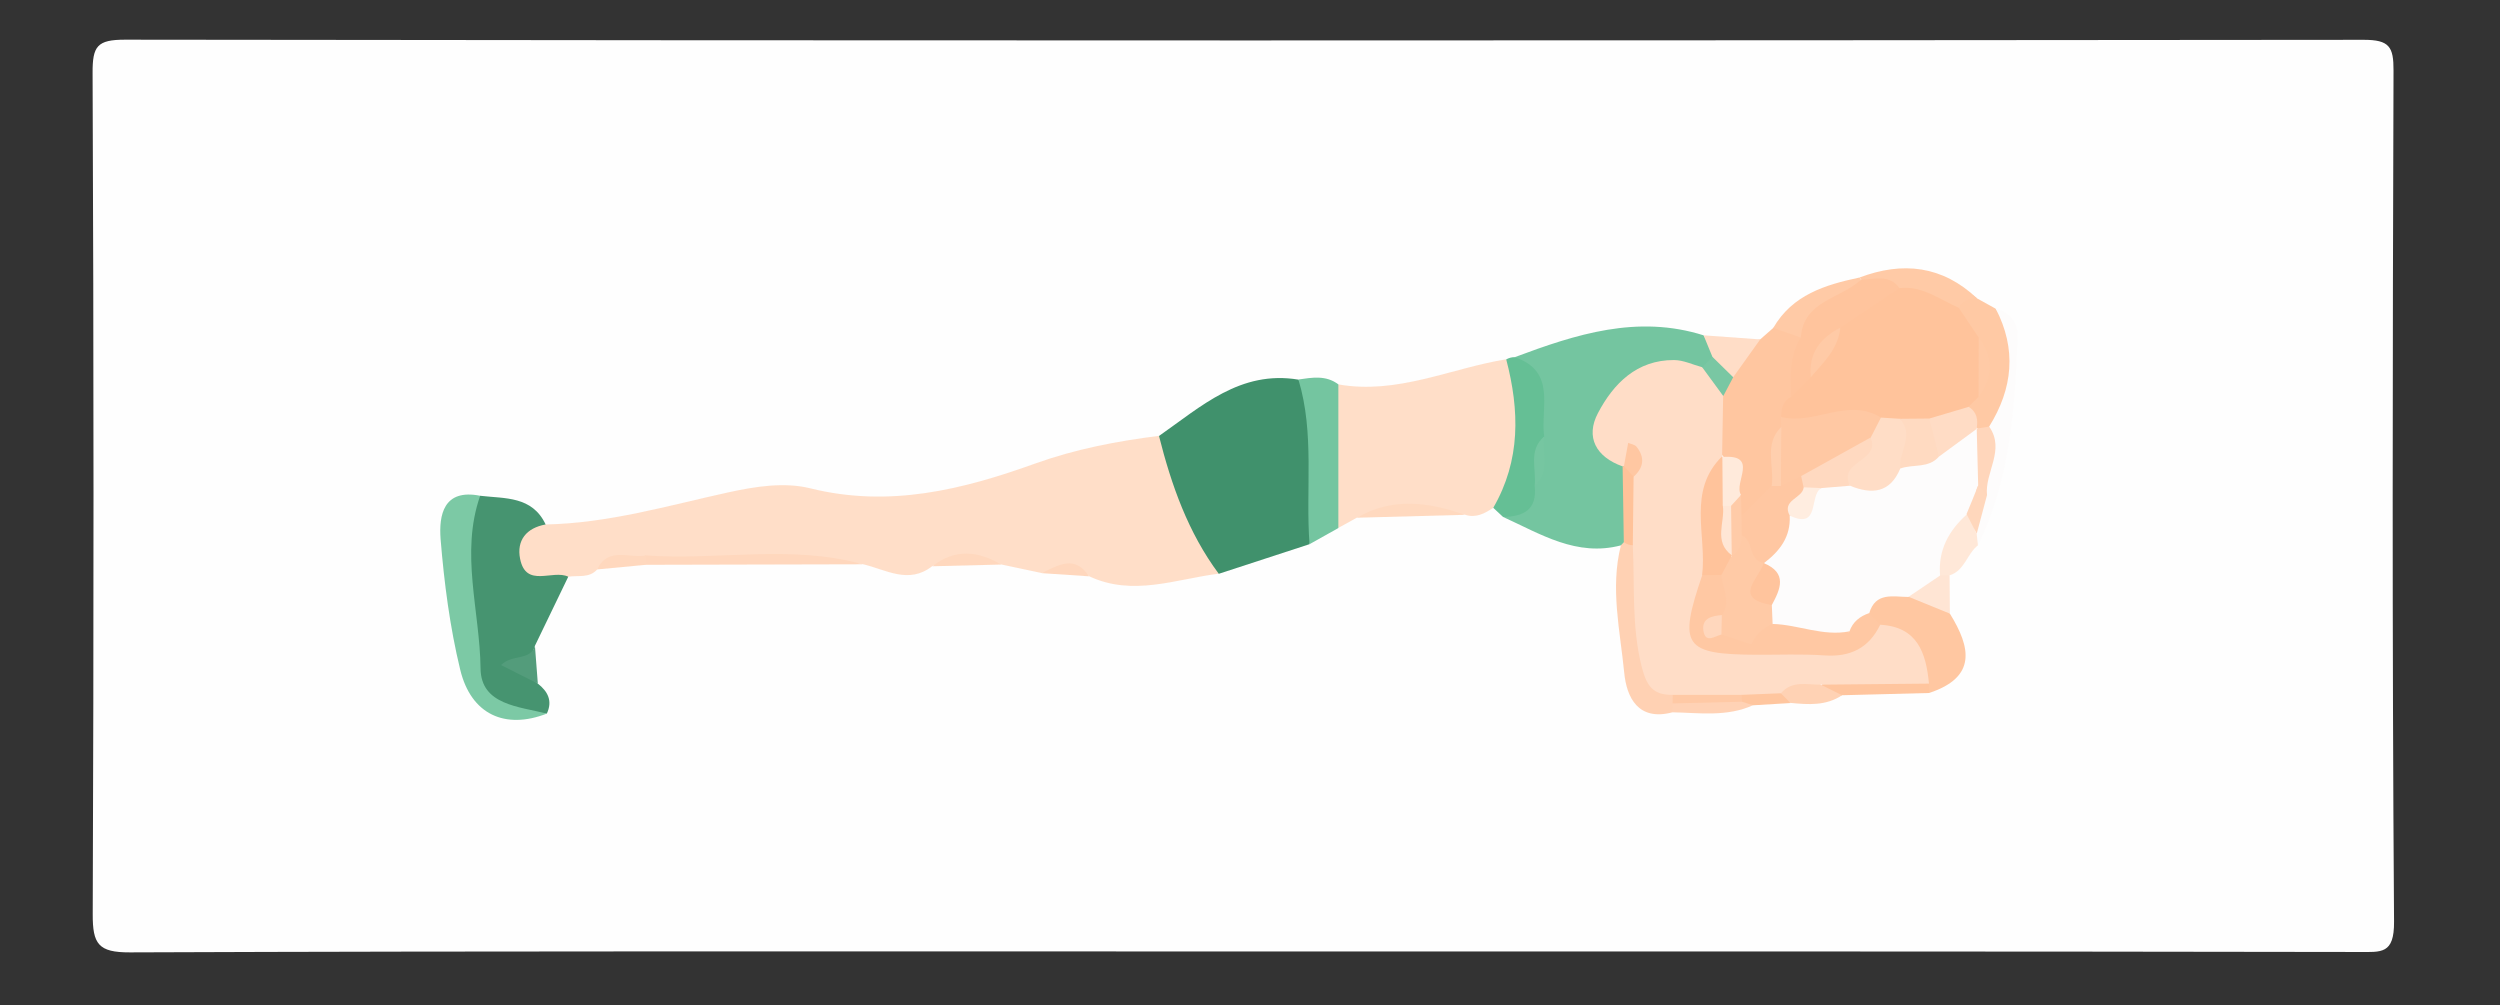 <?xml version="1.0" encoding="utf-8"?>
<!-- Generator: Adobe Illustrator 24.2.1, SVG Export Plug-In . SVG Version: 6.00 Build 0)  -->
<svg version="1.1" id="Calque_1" xmlns="http://www.w3.org/2000/svg" xmlns:xlink="http://www.w3.org/1999/xlink" x="0px" y="0px"
	 viewBox="0 0 189 76" style="enable-background:new 0 0 189 76;" xml:space="preserve">
<rect x="0" y="0" width="189" height="76" fill="#333333" stroke="none"/>
<style type="text/css">
	.st0{fill:#FEFEFE;}
	.st1{fill:#FFDEC8;}
	.st2{fill:#40916C;}
	.st3{fill:#74C5A0;}
	.st4{fill:#469470;}
	.st5{fill:#FFC6A0;}
	.st6{fill:#7CC9A5;}
	.st7{fill:#FFC7A1;}
	.st8{fill:#65BF95;}
	.st9{fill:#FFC9A4;}
	.st10{fill:#FFD1B3;}
	.st11{fill:#FDFCFC;}
	.st12{fill:#FFD7BD;}
	.st13{fill:#FFCAA6;}
	.st14{fill:#FFE8D8;}
	.st15{fill:#FFDDC7;}
	.st16{fill:#FFD9BF;}
	.st17{fill:#FFC59E;}
	.st18{fill:#FFE5D4;}
	.st19{fill:#FFD2B4;}
	.st20{fill:#FFD2B5;}
	.st21{fill:#539C7B;}
	.st22{fill:#FFD8BE;}
	.st23{fill:#FFC69F;}
	.st24{fill:#FFC299;}
	.st25{fill:#79C7A3;}
	.st26{fill:#76C6A1;}
	.st27{fill:#FFC39B;}
	.st28{fill:#FFC8A3;}
	.st29{fill:#FFC49D;}
	.st30{fill:#FFC7A2;}
	.st31{fill:#FFEADB;}
	.st32{fill:#FFCFAE;}
	.st33{fill:#FFCBA8;}
	.st34{fill:#FFDCC5;}
	.st35{fill:#FFD6BB;}
	.st36{fill:#FFC9A5;}
	.st37{fill:#FFD7BC;}
	.st38{fill:#FFDDC6;}
	.st39{fill:#FFDAC1;}
	.st40{fill:#FFD9C0;}
	.st41{fill:#FFEDE0;}
	.st42{fill:#FFE6D5;}
</style>
<g>
	<path class="st0" d="M94.08,71.93c-28.08,0-56.17-0.04-84.25,0.07c-2.4,0.01-2.83-0.63-2.82-2.9C7.09,47.91,7.09,26.71,7,5.52
		C6.99,3.49,7.34,3,9.45,3c56.42,0.08,112.83,0.07,169.25,0.01c1.93,0,2.26,0.52,2.25,2.33c-0.07,21.44-0.11,42.89,0.04,64.33
		c0.02,2.49-0.97,2.3-2.67,2.3C150.24,71.92,122.16,71.93,94.08,71.93z"/>
	<path class="st1" d="M45.15,43.05c-0.61,0.68-1.44,0.43-2.19,0.55c-1.83,0.91-3.72,1.32-4.32-1.24c-0.41-1.73,0.3-3.2,2.61-2.71
		c4.72-0.09,9.23-1.42,13.78-2.42c2.1-0.46,4.27-0.8,6.24-0.31c5.96,1.48,11.5,0.1,17-1.88c3.04-1.09,6.17-1.69,9.35-2.09
		c2.34,3.11,3.46,6.76,4.52,10.42c-3.26,0.41-6.51,1.75-9.81,0.19c-1.14-0.99-2.38-0.38-3.59-0.24c-1.02-0.22-2.04-0.44-3.06-0.65
		c-1.74-0.44-3.48-0.69-5.2,0.13c-1.79,1.41-3.52,0.25-5.26-0.15c-5.3-0.71-10.63-0.11-15.94-0.31
		C47.92,42.64,46.33,41.65,45.15,43.05z"/>
	<path class="st1" d="M101.18,29.06c4.44,0.79,8.47-1.21,12.69-1.9c2.73,3.29,2.23,8.96-0.98,11.23c-0.65,0.43-1.32,0.8-2.14,0.52
		c-2.73-0.38-5.47-0.74-8.16,0.22c-0.47,0.26-0.94,0.52-1.41,0.78C99.31,36.3,99.31,32.68,101.18,29.06z"/>
	<path class="st2" d="M92.14,43.38c-2.32-3.12-3.58-6.7-4.52-10.42c3.19-2.23,6.16-4.99,10.54-4.26c2.98,3.96,2,8.2,0.84,12.44
		C96.71,41.89,94.43,42.63,92.14,43.38z"/>
	<path class="st3" d="M122.54,41.23c-3.35,0.88-6.07-0.86-8.91-2.15c0.7-0.82,1.54-1.55,1.81-2.67c0.42-1.12,0.34-2.29,0.35-3.44
		c-0.03-2.08,0.13-4.19-1.27-5.97c4.62-1.73,9.27-3.23,14.27-1.65c0.33,0.61,1.13,0.97,0.98,1.83c-0.16,0.56-0.53,0.91-1.07,1.09
		c-0.86,0.22-1.73-0.13-2.58-0.02c-3.87,0.51-5.2,3.78-2.93,7.19c0.57,1.65,0.59,3.31,0.12,4.98
		C123.16,40.8,122.9,41.06,122.54,41.23z"/>
	<path class="st4" d="M41.25,39.65c-1.46,0.26-2.21,1.21-1.93,2.6c0.45,2.24,2.46,0.78,3.64,1.35c-0.84,1.74-1.68,3.48-2.52,5.22
		c-0.28,0.98-1.07,2,0.22,2.86c0.76,0.6,1.13,1.31,0.68,2.27c-4.05,0.07-5.37-1-5.97-4.62c-0.45-2.67-0.22-5.38-0.78-8.05
		c-0.32-1.52,0.32-2.9,1.71-3.8C38.17,37.7,40.23,37.49,41.25,39.65z"/>
	<path class="st5" d="M133.07,25.66c0.33-0.29,0.66-0.58,0.99-0.87c1.04-0.78,1.7-0.18,2.3,0.64c0.32,1.45-0.1,2.85-0.34,4.26
		c-0.18,0.67-0.41,1.32-0.6,1.99c-0.08,0.34-0.18,0.67-0.28,1c-0.46,1.34-0.25,2.8-0.75,4.14c-0.59,1.16-1.09,2.43-2.73,2.34
		c-0.43-0.35-0.65-0.82-0.76-1.35c-0.22-1.31,0.33-2.86-1.18-3.77c-0.55-1.19-0.48-2.4-0.21-3.63c0.19-0.69,0.49-1.33,0.78-1.97
		C130.8,27.07,131.47,25.9,133.07,25.66z"/>
	<path class="st6" d="M36.3,37.48c-1.52,4.34-0.02,8.71,0.03,13.06c0.03,2.76,2.91,2.87,5.01,3.41c-3.14,1.22-5.73,0.08-6.55-3.33
		c-0.78-3.22-1.21-6.55-1.48-9.85C33.17,38.95,33.52,36.93,36.3,37.48z"/>
	<path class="st3" d="M99,41.14c-0.31-4.15,0.4-8.36-0.84-12.45c1.04-0.15,2.09-0.34,3.02,0.37c0,3.62,0,7.24,0,10.86
		C100.45,40.33,99.72,40.73,99,41.14z"/>
	<path class="st7" d="M147.41,46.39c1.59,2.56,2.04,4.81-1.57,6c-0.24-0.24-0.45-0.51-0.63-0.79c-0.58-1.83-1.55-3.3-3.47-3.94
		c-0.48-0.34-0.74-0.8-0.74-1.4c0.43-1.62,1.59-2.03,3.09-1.87C145.45,44.64,146.58,45.27,147.41,46.39z"/>
	<path class="st8" d="M114.51,27c3.2,1.08,1.93,3.84,2.23,6c-0.91,1.11,0.11,2.6-0.72,3.73c0.21,1.81-0.85,2.33-2.39,2.35
		c-0.25-0.23-0.5-0.46-0.74-0.69c2.08-3.59,1.99-7.36,0.98-11.22C114.07,27.06,114.28,27,114.51,27z"/>
	<path class="st9" d="M149.47,22.56c0.46,0.26,0.93,0.51,1.39,0.77c2.27,2.8,1.57,5.66,0.19,8.54c-0.12,0.14-0.24,0.28-0.36,0.42
		c-0.32,0.2-0.67,0.26-1.04,0.2c-0.65-0.4-0.95-1.02-1.11-1.74c-0.01-0.52,0.19-0.97,0.43-1.41c0.63-1.2,0.55-2.37-0.13-3.53
		c-0.53-0.88-1.3-1.65-1.08-2.81C148.19,22.27,148.7,21.88,149.47,22.56z"/>
	<path class="st10" d="M126.44,53.85c-2.59,0.69-3.47-1.12-3.65-3c-0.31-3.18-1.07-6.39-0.25-9.62c0,0,0.23-0.25,0.23-0.25
		c0.4-0.06,0.74,0.06,1.01,0.37c1.07,1.93,0.44,4.1,0.83,6.13c0.3,1.57,0.58,3.14,1.74,4.37c0.25,0.29,0.4,0.63,0.48,1
		C126.85,53.23,126.72,53.57,126.44,53.85z"/>
	<path class="st11" d="M150.38,32.25c1.8-2.89,2.09-5.86,0.49-8.93c1.09,0.31,1.7,1.05,1.66,2.17c-0.2,5.39-0.57,10.77-2.99,15.74
		c-0.25-0.26-0.44-0.56-0.57-0.9c-0.27-1.08,0.1-2.1,0.31-3.13C149.5,35.52,149.9,33.88,150.38,32.25z"/>
	<path class="st12" d="M48.84,41.99c5.45,0.39,10.97-0.84,16.38,0.67c-5.46,0.01-10.93,0.03-16.39,0.04
		c-0.24-0.16-0.32-0.32-0.24-0.47C48.68,42.07,48.76,41.99,48.84,41.99z"/>
	<path class="st13" d="M149.47,22.56c-0.59-0.01-1.1,0.14-1.39,0.72c-1.64,0.63-2.89-0.64-4.35-0.89c-0.93-0.37-1.96-0.48-2.83-1.01
		c-0.11-0.13-0.21-0.26-0.32-0.4C143.86,19.74,146.85,20.09,149.47,22.56z"/>
	<path class="st13" d="M136.14,25.52c-0.69-0.24-1.39-0.49-2.08-0.73c1.45-2.51,3.93-3.26,6.52-3.81c0,0,0.11,0.16,0.11,0.16
		C139.92,23.37,137.52,23.91,136.14,25.52z"/>
	<path class="st14" d="M149.44,40.36c0.03,0.29,0.06,0.58,0.09,0.87c-0.83,0.64-1,1.92-2.15,2.27c-0.34,0.28-0.68,0.28-1.01-0.02
		c-0.88-2.19-0.06-3.68,1.92-4.69C149.41,38.77,149.03,39.86,149.44,40.36z"/>
	<path class="st15" d="M133.07,25.66c-0.68,0.95-1.36,1.91-2.04,2.86c-0.98-0.04-1.22-0.85-1.57-1.54
		c-0.22-0.54-0.44-1.08-0.67-1.63C130.21,25.45,131.64,25.56,133.07,25.66z"/>
	<path class="st16" d="M102.58,39.14c2.68-1.56,5.41-1.19,8.16-0.22C108.02,38.99,105.3,39.06,102.58,39.14z"/>
	<path class="st17" d="M145.84,51.69c0,0.23,0,0.47,0,0.7c-2.19,0.06-4.38,0.12-6.57,0.17c-0.96,0.28-1.89,0.5-1.45-1.1
		C140.52,50.23,143.2,50.1,145.84,51.69z"/>
	<path class="st18" d="M146.66,43.5c0.24,0,0.48,0,0.73,0c0.01,0.96,0.01,1.93,0.02,2.89c-1.05-0.43-2.09-0.85-3.14-1.28
		C144.59,43.87,145.49,43.47,146.66,43.5z"/>
	<path class="st19" d="M137.67,51.77c0.53,0.26,1.06,0.53,1.59,0.79c-1.21,0.81-2.55,0.71-3.9,0.58c-0.52-0.29-1.04-0.57-0.79-1.32
		C135.59,50.82,136.63,50.77,137.67,51.77z"/>
	<path class="st20" d="M126.44,53.85c0-0.22,0.01-0.44,0.01-0.67c1.55-1.24,3.29-1.06,5.06-0.68c0.43,0.16,0.77,0.44,1.03,0.81
		C130.57,54.21,128.49,53.89,126.44,53.85z"/>
	<path class="st21" d="M40.66,51.68c-0.85-0.43-1.69-0.85-2.78-1.4c0.84-0.85,2.24-0.31,2.56-1.46
		C40.51,49.77,40.59,50.73,40.66,51.68z"/>
	<path class="st22" d="M70.49,42.81c1.7-1.34,3.44-1.17,5.2-0.13C73.95,42.72,72.22,42.77,70.49,42.81z"/>
	<path class="st12" d="M78.74,43.33c1.24-0.58,2.5-1.43,3.59,0.24C81.13,43.49,79.94,43.41,78.74,43.33z"/>
	<path class="st23" d="M132.54,53.32c-0.28-0.09-0.56-0.18-0.84-0.27c-0.21-0.4-0.13-0.72,0.26-0.96c0.96-0.41,1.87-0.48,2.68,0.33
		c0.24,0.24,0.48,0.49,0.73,0.73C134.43,53.2,133.48,53.26,132.54,53.32z"/>
	<path class="st22" d="M48.84,41.99c0,0.24,0,0.47-0.01,0.71c-1.23,0.12-2.46,0.23-3.69,0.35C45.98,41.3,47.58,42.24,48.84,41.99z"
		/>
	<path class="st15" d="M134.64,52.41c-0.99,0.04-1.97,0.08-2.96,0.12c-1.74,0.48-3.48,0.47-5.22,0c-1.46,0.03-1.97-0.63-2.35-2.13
		c-0.77-3.06-0.52-6.12-0.67-9.18c-0.72-1.36-0.17-2.82-0.35-4.22c-0.21-0.6,0.63-1.26-0.1-1.83c0,0-0.32,0.09-0.32,0.09
		c-2.01-0.71-2.83-2.21-1.86-4.04c1.17-2.22,2.93-4.01,5.74-4c0.71,0,1.42,0.35,2.13,0.54c0.92,0.44,1.81,0.89,1.59,2.17
		c-0.03,1.54-0.05,3.08-0.08,4.61c0.01,0.19,0.02,0.38,0.03,0.58c-0.93,2.78-0.33,5.69-0.76,8.52c-0.9,4.81-0.9,4.81,3.96,4.83
		c2.96,0.01,5.96,0.27,8.71-1.24c2.83,0.15,3.48,2.12,3.7,4.45c-2.72,0.03-5.44,0.05-8.16,0.08
		C136.62,51.78,135.49,51.41,134.64,52.41z"/>
	<path class="st24" d="M123.5,36.04c-0.02,1.73-0.04,3.45-0.06,5.18c-0.25,0-0.48-0.08-0.68-0.24c-0.03-1.91-0.06-3.81-0.09-5.72
		c0,0,0.09-0.03,0.09-0.03C123.42,35.13,123.82,35.26,123.5,36.04z"/>
	<path class="st25" d="M130.28,29.94c-0.53-0.72-1.06-1.45-1.59-2.17c0.26-0.26,0.51-0.52,0.77-0.79c0.52,0.51,1.05,1.03,1.57,1.54
		C130.78,28.99,130.53,29.46,130.28,29.94z"/>
	<path class="st26" d="M116.02,36.73c0.15-1.26-0.51-2.68,0.72-3.73C116.56,34.26,117.23,35.68,116.02,36.73z"/>
	<path class="st27" d="M143.6,21.78c1.72-0.2,3.03,0.86,4.48,1.49c0.5,0.75,1,1.5,1.51,2.25c0.54,1.5,0.56,2.99-0.01,4.48
		c-0.25,0.25-0.5,0.5-0.75,0.74c-0.68,1.1-1.78,1.4-2.95,1.6c-0.77,0.1-1.53,0.11-2.3,0.09c-0.58-0.01-1.15-0.07-1.72-0.15
		c-2.34-0.79-4.98,1.13-7.21-0.77c0.01-0.62,0.14-1.18,0.75-1.51c0.56-0.62,0.38-1.59,1.02-2.17c0.88-1,1.56-2.15,2.28-3.26
		C140.11,23.26,141.18,21.32,143.6,21.78z"/>
	<path class="st28" d="M134.65,31.52c2.51,0.65,5.04-1.51,7.55,0.05c0.25,0.77-0.15,1.34-0.6,1.89c-1.52,1.4-3.33,2.32-5.2,3.15
		c-0.63,0.27-1.25,0.59-1.93,0.14c-0.36-1.51-0.24-3,0.18-4.48C134.65,32.02,134.65,31.77,134.65,31.52z"/>
	<path class="st29" d="M143.6,21.78c-1.49,1-2.98,1.99-4.47,2.99c-0.9,1.15-1.83,2.29-2.23,3.74c-0.5,0.5-1,1-1.5,1.5
		c-0.02-1.54-0.14-3.1,0.74-4.49c0.21-2.82,3.03-2.92,4.55-4.38C141.71,21.13,142.82,20.7,143.6,21.78z"/>
	<path class="st30" d="M134.64,36.74c0.51-0.25,1.03-0.5,1.54-0.75c0.22,0.26,0.34,0.56,0.37,0.89c0.48,1.09-1.94,1.37-0.73,2.67
		c-0.05,1.84-0.9,3.01-2.75,3.36c-1.37-0.23-1.52-1.39-1.86-2.42c-0.07-0.57,0.03-1.09,0.45-1.5c0.75-0.75,1.51-1.5,2.26-2.25
		C134.16,36.37,134.4,36.37,134.64,36.74z"/>
	<path class="st31" d="M130.19,34.55c2.86-0.24,0.83,1.97,1.43,2.86c-0.29,0.46-0.44,1.06-1.15,1.07c-0.38-0.12-0.65-0.36-0.81-0.73
		c-0.23-1.16-0.03-2.24,0.55-3.26L130.19,34.55z"/>
	<path class="st32" d="M134.64,36.74l-0.35,0c0,0-0.35,0-0.35,0c0.22-1.5-0.62-3.16,0.73-4.47
		C134.65,33.76,134.64,35.25,134.64,36.74z"/>
	<path class="st33" d="M130.87,38.24c0.25-0.27,0.5-0.55,0.75-0.82c0.01,0.53,0.03,1.05,0.04,1.58c0,0.5,0.01,1,0.01,1.49
		c0.52,0.77,0.42,1.35-0.52,1.67c-0.36-0.15-0.61-0.4-0.79-0.74C129.96,40.27,130.07,39.2,130.87,38.24z"/>
	<path class="st11" d="M133.37,42.56c1.18-0.9,2.02-1.98,1.93-3.57c1.83,0.07,0.98-2.22,2.29-2.62c0.62-0.33,1.29-0.42,1.98-0.41
		c1.52,0.39,2.78-0.13,3.94-1.08c0.86-0.4,1.84-0.47,2.66-0.97c1.1-0.46,1.7-2.07,3.27-1.47l0.01-0.02c1.42,1.14,0.23,2.61,0.48,3.9
		c-0.3,0.91-0.39,1.92-1.24,2.57c-1.37,1.23-2.18,2.71-2.02,4.62c-0.8,0.54-1.6,1.08-2.4,1.62c-1.16-0.01-2.48-0.39-2.96,1.24
		c-0.31,0.93-0.68,1.81-1.71,2.17c-1.93,0.4-3.73-0.12-5.48-0.86c-0.47-0.33-0.67-0.8-0.71-1.35c0.04-0.94,0.3-1.89,0.08-2.85
		C133.42,43.17,133.38,42.86,133.37,42.56z"/>
	<path class="st28" d="M139.82,47.73c0.25-0.72,0.79-1.14,1.49-1.38c0.28,0.3,0.55,0.59,0.83,0.89c-0.86,1.76-2.25,2.44-4.2,2.31
		c-1.71-0.12-3.44-0.04-5.16-0.05c-5.49-0.03-5.92-0.66-4.09-6.02c0.43-0.43,0.94-0.47,1.48-0.26c1.03,0.94,1.3,2.01,0.54,3.23
		c-0.14,0.34-0.93,0.71,0.04,1.04c0.73,0.14,1.46,0.17,2.2,0.19C135.24,47,137.52,49.49,139.82,47.73z"/>
	<path class="st34" d="M149.43,32.43c-0.94,0.69-1.89,1.38-2.83,2.08c-0.97-0.77-1.62-1.62-0.74-2.87c0.99-0.29,1.98-0.59,2.97-0.88
		C149.47,31.15,149.55,31.75,149.43,32.43z"/>
	<path class="st35" d="M149.55,36.7c-0.04-1.43-0.07-2.86-0.11-4.3c0.31-0.05,0.62-0.1,0.94-0.15c1.25,1.78-0.36,3.47-0.16,5.21
		C149.59,37.57,149.16,37.5,149.55,36.7z"/>
	<path class="st13" d="M149.58,30.01c0-1.49,0.01-2.99,0.01-4.48C150.7,27.03,150.7,28.52,149.58,30.01z"/>
	<path class="st36" d="M126.46,52.53c1.74,0,3.48,0,5.22,0c-0.01,0.18,0,0.35,0.02,0.52c-1.75,0.04-3.5,0.09-5.25,0.13
		C126.45,52.97,126.45,52.75,126.46,52.53z"/>
	<path class="st37" d="M149.55,36.7c0.22,0.25,0.44,0.51,0.66,0.76c-0.26,0.96-0.51,1.93-0.77,2.89c-0.26-0.5-0.51-0.99-0.77-1.49
		C148.97,38.15,149.26,37.43,149.55,36.7z"/>
	<path class="st27" d="M130.14,43.47c-0.49,0-0.97,0.01-1.46,0.01c0.37-3.02-1.16-6.37,1.53-9c0.01,1.25,0.02,2.5,0.03,3.75
		c0.74,1.15-0.22,2.62,0.67,3.74l-0.03,0.08C131.22,42.84,130.81,43.22,130.14,43.47z"/>
	<path class="st30" d="M123.5,36.04c-0.24-0.27-0.49-0.54-0.73-0.8c0.11-0.59,0.21-1.17,0.32-1.76c0.21,0.09,0.5,0.13,0.63,0.29
		C124.37,34.58,124.27,35.35,123.5,36.04z"/>
	<path class="st38" d="M143.66,35.42c-0.77,1.86-2.15,1.97-3.78,1.31c-1.71-2.16,1.06-2.41,1.54-3.64c0.26-0.51,0.52-1.01,0.78-1.52
		c0.48,0.03,0.96,0.06,1.44,0.09C145.85,32.9,144.47,34.16,143.66,35.42z"/>
	<path class="st39" d="M143.66,35.42c-0.14-1.25,1.1-2.52-0.03-3.76c0.74-0.01,1.48-0.02,2.22-0.02c0.25,0.96,0.5,1.91,0.74,2.87
		C145.81,35.43,144.63,35.07,143.66,35.42z"/>
	<path class="st13" d="M136.9,28.51c-0.19-1.81,0.72-2.96,2.23-3.74C138.97,26.37,137.86,27.4,136.9,28.51z"/>
	<path class="st40" d="M141.41,33.08c0.83,1.78-2.53,1.79-1.54,3.64c-0.73,0.06-1.45,0.12-2.18,0.18c-0.46,0.22-0.91,0.3-1.34-0.06
		c-0.06-0.28-0.12-0.57-0.18-0.85C137.92,35.02,139.67,34.05,141.41,33.08z"/>
	<path class="st13" d="M130.14,43.47c0.25-0.47,0.5-0.94,0.75-1.41c0.6-0.36,0.77-0.93,0.79-1.58c0.94,0.38,0.46,1.93,1.69,2.07
		c0,0-0.03,0.02-0.03,0.02c0.46,1.01-0.23,2.24,0.61,3.17c0.02,0.48,0.04,0.95,0.06,1.43c-0.27,0.79-1.03,1.07-1.6,1.55
		c-0.75-0.25-1.51-0.5-2.26-0.75c-0.44-0.5-0.41-0.99,0.03-1.47C130.89,45.48,130.21,44.48,130.14,43.47z"/>
	<path class="st41" d="M136.36,36.84c0.45,0.02,0.89,0.04,1.34,0.06c-0.97,0.5-0.05,3.19-2.4,2.08
		C134.67,37.78,136.28,37.69,136.36,36.84z"/>
	<path class="st42" d="M130.92,41.98c-1.4-1.04-0.5-2.49-0.67-3.74c0.21,0.01,0.41,0.01,0.62,0
		C130.88,39.48,130.9,40.73,130.92,41.98z"/>
	<path class="st28" d="M132.41,48.72c0.31-0.75,0.86-1.25,1.6-1.55c1.95,0.05,3.81,0.96,5.81,0.56
		C137.64,50.24,134.73,47.22,132.41,48.72z"/>
	<path class="st29" d="M133.95,45.74c-3.02-0.51-0.96-2-0.61-3.17C135.14,43.32,134.61,44.52,133.95,45.74z"/>
	<path class="st12" d="M130.17,46.5c-0.01,0.49-0.02,0.98-0.03,1.47c-0.5,0.12-1.2,0.7-1.36-0.27
		C128.63,46.74,129.41,46.56,130.17,46.5z"/>
</g>
</svg>
